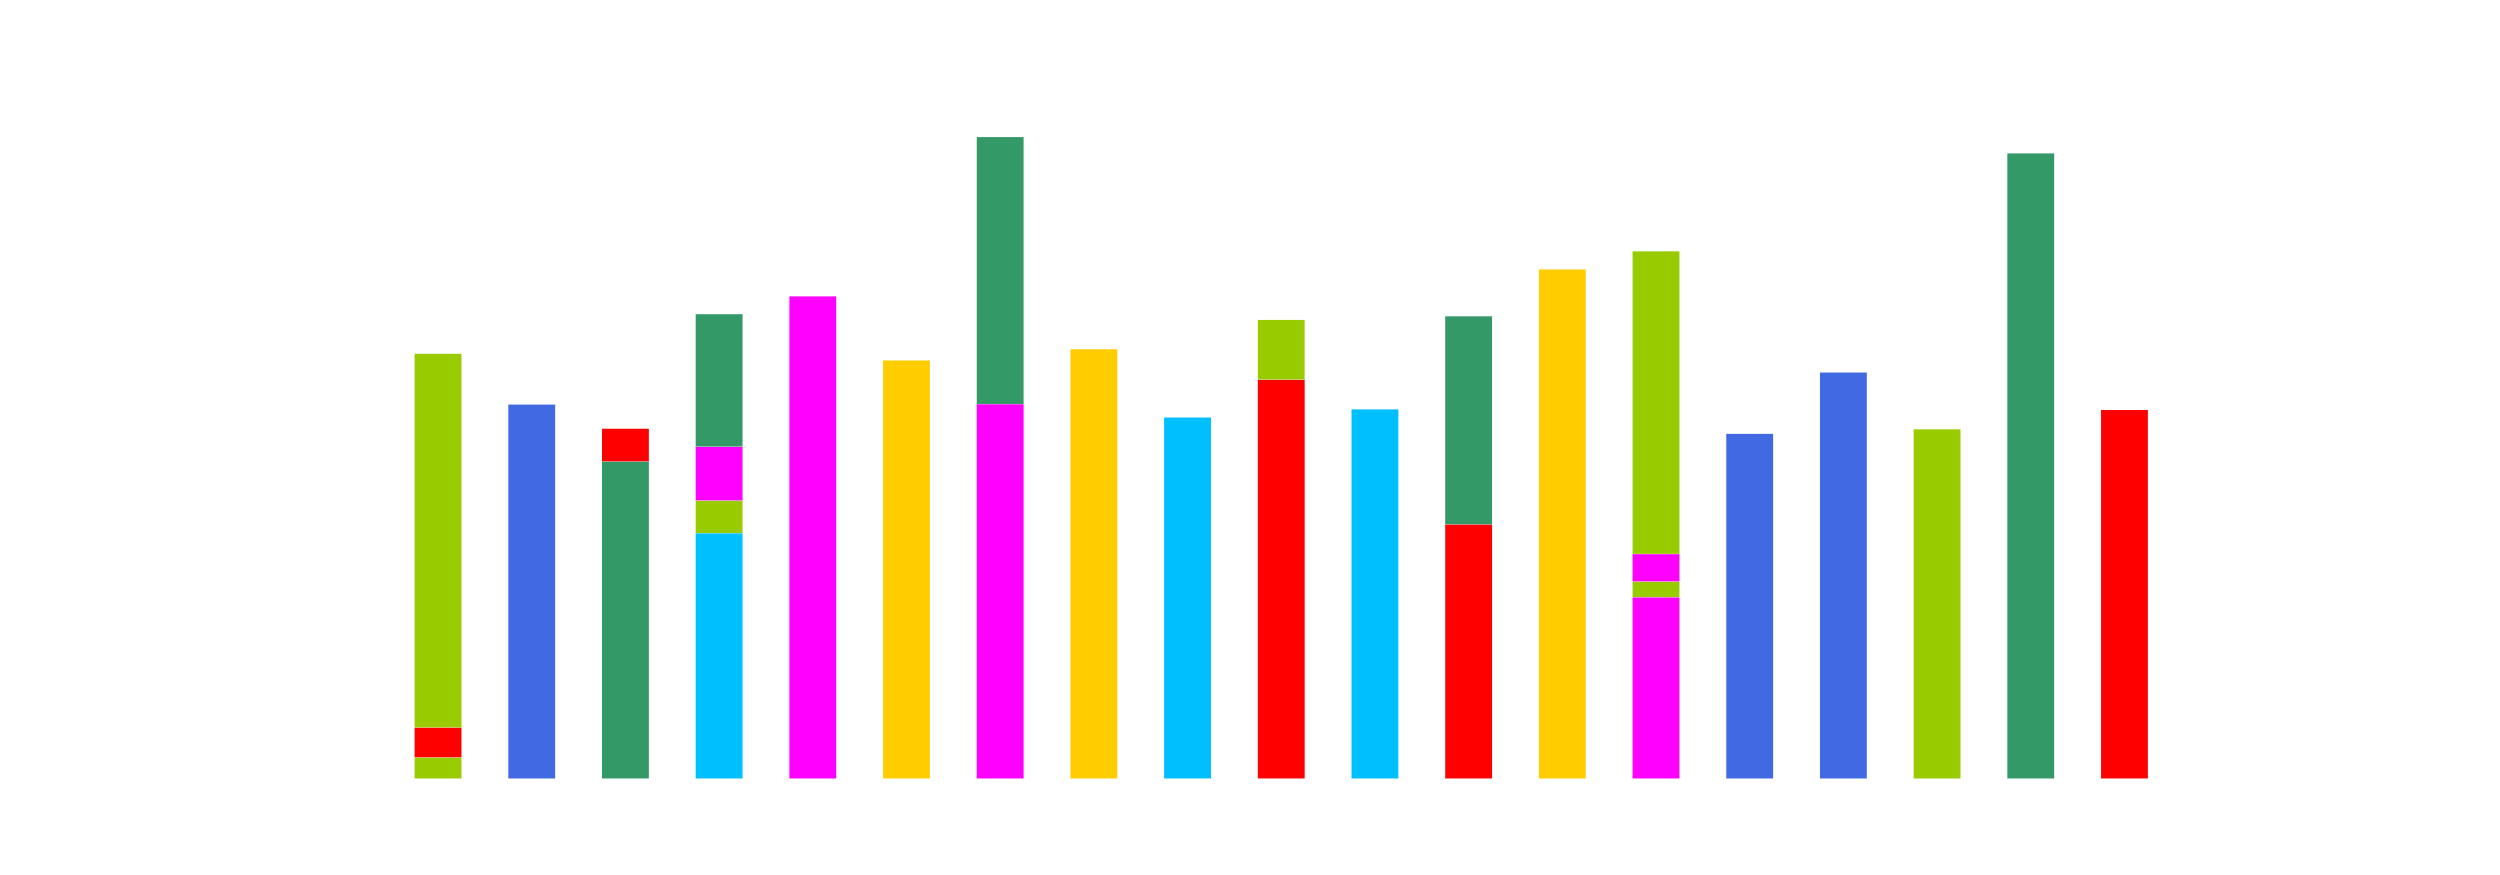 <?xml version="1.0" encoding="utf-8" standalone="no"?>
<!DOCTYPE svg PUBLIC "-//W3C//DTD SVG 1.1//EN"
  "http://www.w3.org/Graphics/SVG/1.1/DTD/svg11.dtd">
<svg height="252pt" version="1.1" viewBox="0 0 720 252" width="720pt" xmlns="http://www.w3.org/2000/svg" xmlns:xlink="http://www.w3.org/1999/xlink">
 <defs>
  <style type="text/css">*{stroke-linecap:butt;stroke-linejoin:round;}</style>
 </defs>
 <g id="figure_1">
  <g id="patch_1">
   <path d="M 0 252 
L 720 252 
L 720 0 
L 0 0 
z
" style="fill:#ffffff;"/>
  </g>
  <g id="axes_1">
   <g id="patch_2">
    <path d="M 90 224.28 
L 648 224.28 
L 648 30.24 
L 90 30.24 
z
" style="fill:#ffffff;"/>
   </g>
   <g id="patch_3">
    <path clip-path="url(#p17a26c6ef8)" d="M 115.364 224.28 
L 136.95 224.28 
L 136.95 223.41 
L 115.364 223.41 
z
" style="fill:none;opacity:0;"/>
   </g>
   <g id="patch_4">
    <path clip-path="url(#p17a26c6ef8)" d="M 142.346 224.28 
L 163.932 224.28 
L 163.932 223.41 
L 142.346 223.41 
z
" style="fill:none;opacity:0;"/>
   </g>
   <g id="patch_5">
    <path clip-path="url(#p17a26c6ef8)" d="M 169.329 224.28 
L 190.915 224.28 
L 190.915 223.41 
L 169.329 223.41 
z
" style="fill:none;opacity:0;"/>
   </g>
   <g id="patch_6">
    <path clip-path="url(#p17a26c6ef8)" d="M 196.311 224.28 
L 217.897 224.28 
L 217.897 223.41 
L 196.311 223.41 
z
" style="fill:none;opacity:0;"/>
   </g>
   <g id="patch_7">
    <path clip-path="url(#p17a26c6ef8)" d="M 223.294 224.28 
L 244.88 224.28 
L 244.88 223.41 
L 223.294 223.41 
z
" style="fill:none;opacity:0;"/>
   </g>
   <g id="patch_8">
    <path clip-path="url(#p17a26c6ef8)" d="M 250.277 224.28 
L 271.863 224.28 
L 271.863 223.41 
L 250.277 223.41 
z
" style="fill:none;opacity:0;"/>
   </g>
   <g id="patch_9">
    <path clip-path="url(#p17a26c6ef8)" d="M 277.259 224.28 
L 298.845 224.28 
L 298.845 223.41 
L 277.259 223.41 
z
" style="fill:none;opacity:0;"/>
   </g>
   <g id="patch_10">
    <path clip-path="url(#p17a26c6ef8)" d="M 304.242 224.28 
L 325.828 224.28 
L 325.828 223.41 
L 304.242 223.41 
z
" style="fill:none;opacity:0;"/>
   </g>
   <g id="patch_11">
    <path clip-path="url(#p17a26c6ef8)" d="M 331.224 224.28 
L 352.81 224.28 
L 352.81 223.41 
L 331.224 223.41 
z
" style="fill:none;opacity:0;"/>
   </g>
   <g id="patch_12">
    <path clip-path="url(#p17a26c6ef8)" d="M 358.207 224.28 
L 379.793 224.28 
L 379.793 223.41 
L 358.207 223.41 
z
" style="fill:none;opacity:0;"/>
   </g>
   <g id="patch_13">
    <path clip-path="url(#p17a26c6ef8)" d="M 385.19 224.28 
L 406.776 224.28 
L 406.776 223.41 
L 385.19 223.41 
z
" style="fill:none;opacity:0;"/>
   </g>
   <g id="patch_14">
    <path clip-path="url(#p17a26c6ef8)" d="M 412.172 224.28 
L 433.758 224.28 
L 433.758 223.41 
L 412.172 223.41 
z
" style="fill:none;opacity:0;"/>
   </g>
   <g id="patch_15">
    <path clip-path="url(#p17a26c6ef8)" d="M 439.155 224.28 
L 460.741 224.28 
L 460.741 223.41 
L 439.155 223.41 
z
" style="fill:none;opacity:0;"/>
   </g>
   <g id="patch_16">
    <path clip-path="url(#p17a26c6ef8)" d="M 466.137 224.28 
L 487.723 224.28 
L 487.723 223.41 
L 466.137 223.41 
z
" style="fill:none;opacity:0;"/>
   </g>
   <g id="patch_17">
    <path clip-path="url(#p17a26c6ef8)" d="M 493.12 224.28 
L 514.706 224.28 
L 514.706 223.41 
L 493.12 223.41 
z
" style="fill:none;opacity:0;"/>
   </g>
   <g id="patch_18">
    <path clip-path="url(#p17a26c6ef8)" d="M 520.103 224.28 
L 541.689 224.28 
L 541.689 223.41 
L 520.103 223.41 
z
" style="fill:none;opacity:0;"/>
   </g>
   <g id="patch_19">
    <path clip-path="url(#p17a26c6ef8)" d="M 547.085 224.28 
L 568.671 224.28 
L 568.671 223.41 
L 547.085 223.41 
z
" style="fill:none;opacity:0;"/>
   </g>
   <g id="patch_20">
    <path clip-path="url(#p17a26c6ef8)" d="M 574.068 224.28 
L 595.654 224.28 
L 595.654 223.41 
L 574.068 223.41 
z
" style="fill:none;opacity:0;"/>
   </g>
   <g id="patch_21">
    <path clip-path="url(#p17a26c6ef8)" d="M 601.05 224.28 
L 622.636 224.28 
L 622.636 223.41 
L 601.05 223.41 
z
" style="fill:none;opacity:0;"/>
   </g>
   <g id="patch_22">
    <path clip-path="url(#p17a26c6ef8)" d="M 119.411 224.193 
L 132.902 224.193 
L 132.902 218.187 
L 119.411 218.187 
z
" style="fill:#99cc00;"/>
   </g>
   <g id="patch_23">
    <path clip-path="url(#p17a26c6ef8)" d="M 119.411 218.1 
L 132.902 218.1 
L 132.902 209.569 
L 119.411 209.569 
z
" style="fill:#ff0000;"/>
   </g>
   <g id="patch_24">
    <path clip-path="url(#p17a26c6ef8)" d="M 119.411 209.482 
L 132.902 209.482 
L 132.902 101.892 
L 119.411 101.892 
z
" style="fill:#99cc00;"/>
   </g>
   <g id="patch_25">
    <path clip-path="url(#p17a26c6ef8)" d="M 146.394 224.193 
L 159.885 224.193 
L 159.885 116.516 
L 146.394 116.516 
z
" style="fill:#4169e1;"/>
   </g>
   <g id="patch_26">
    <path clip-path="url(#p17a26c6ef8)" d="M 173.376 224.193 
L 186.868 224.193 
L 186.868 132.968 
L 173.376 132.968 
z
" style="fill:#339966;"/>
   </g>
   <g id="patch_27">
    <path clip-path="url(#p17a26c6ef8)" d="M 173.376 132.881 
L 186.868 132.881 
L 186.868 123.48 
L 173.376 123.48 
z
" style="fill:#ff0000;"/>
   </g>
   <g id="patch_28">
    <path clip-path="url(#p17a26c6ef8)" d="M 200.359 224.193 
L 213.85 224.193 
L 213.85 153.598 
L 200.359 153.598 
z
" style="fill:#00bfff;"/>
   </g>
   <g id="patch_29">
    <path clip-path="url(#p17a26c6ef8)" d="M 200.359 153.511 
L 213.85 153.511 
L 213.85 144.197 
L 200.359 144.197 
z
" style="fill:#99cc00;"/>
   </g>
   <g id="patch_30">
    <path clip-path="url(#p17a26c6ef8)" d="M 200.359 144.11 
L 213.85 144.11 
L 213.85 128.703 
L 200.359 128.703 
z
" style="fill:#ff00ff;"/>
   </g>
   <g id="patch_31">
    <path clip-path="url(#p17a26c6ef8)" d="M 200.359 128.616 
L 213.85 128.616 
L 213.85 90.489 
L 200.359 90.489 
z
" style="fill:#339966;"/>
   </g>
   <g id="patch_32">
    <path clip-path="url(#p17a26c6ef8)" d="M 227.341 224.193 
L 240.833 224.193 
L 240.833 85.354 
L 227.341 85.354 
z
" style="fill:#ff00ff;"/>
   </g>
   <g id="patch_33">
    <path clip-path="url(#p17a26c6ef8)" d="M 254.324 224.193 
L 267.815 224.193 
L 267.815 103.807 
L 254.324 103.807 
z
" style="fill:#ffcc00;"/>
   </g>
   <g id="patch_34">
    <path clip-path="url(#p17a26c6ef8)" d="M 281.307 224.193 
L 294.798 224.193 
L 294.798 116.429 
L 281.307 116.429 
z
" style="fill:#ff00ff;"/>
   </g>
   <g id="patch_35">
    <path clip-path="url(#p17a26c6ef8)" d="M 281.307 116.342 
L 294.798 116.342 
L 294.798 39.48 
L 281.307 39.48 
z
" style="fill:#339966;"/>
   </g>
   <g id="patch_36">
    <path clip-path="url(#p17a26c6ef8)" d="M 308.289 224.193 
L 321.78 224.193 
L 321.78 100.587 
L 308.289 100.587 
z
" style="fill:#ffcc00;"/>
   </g>
   <g id="patch_37">
    <path clip-path="url(#p17a26c6ef8)" d="M 335.272 224.193 
L 348.763 224.193 
L 348.763 120.259 
L 335.272 120.259 
z
" style="fill:#00bfff;"/>
   </g>
   <g id="patch_38">
    <path clip-path="url(#p17a26c6ef8)" d="M 362.254 224.193 
L 375.746 224.193 
L 375.746 109.378 
L 362.254 109.378 
z
" style="fill:#ff0000;"/>
   </g>
   <g id="patch_39">
    <path clip-path="url(#p17a26c6ef8)" d="M 362.254 109.291 
L 375.746 109.291 
L 375.746 92.143 
L 362.254 92.143 
z
" style="fill:#99cc00;"/>
   </g>
   <g id="patch_40">
    <path clip-path="url(#p17a26c6ef8)" d="M 389.237 224.193 
L 402.728 224.193 
L 402.728 117.909 
L 389.237 117.909 
z
" style="fill:#00bfff;"/>
   </g>
   <g id="patch_41">
    <path clip-path="url(#p17a26c6ef8)" d="M 416.22 224.193 
L 429.711 224.193 
L 429.711 151.074 
L 416.22 151.074 
z
" style="fill:#ff0000;"/>
   </g>
   <g id="patch_42">
    <path clip-path="url(#p17a26c6ef8)" d="M 416.22 150.987 
L 429.711 150.987 
L 429.711 91.099 
L 416.22 91.099 
z
" style="fill:#339966;"/>
   </g>
   <g id="patch_43">
    <path clip-path="url(#p17a26c6ef8)" d="M 443.202 224.193 
L 456.693 224.193 
L 456.693 77.606 
L 443.202 77.606 
z
" style="fill:#ffcc00;"/>
   </g>
   <g id="patch_44">
    <path clip-path="url(#p17a26c6ef8)" d="M 470.185 224.193 
L 483.676 224.193 
L 483.676 172.052 
L 470.185 172.052 
z
" style="fill:#ff00ff;"/>
   </g>
   <g id="patch_45">
    <path clip-path="url(#p17a26c6ef8)" d="M 470.185 171.965 
L 483.676 171.965 
L 483.676 167.526 
L 470.185 167.526 
z
" style="fill:#99cc00;"/>
   </g>
   <g id="patch_46">
    <path clip-path="url(#p17a26c6ef8)" d="M 470.185 167.439 
L 483.676 167.439 
L 483.676 159.604 
L 470.185 159.604 
z
" style="fill:#ff00ff;"/>
   </g>
   <g id="patch_47">
    <path clip-path="url(#p17a26c6ef8)" d="M 470.185 159.517 
L 483.676 159.517 
L 483.676 72.384 
L 470.185 72.384 
z
" style="fill:#99cc00;"/>
   </g>
   <g id="patch_48">
    <path clip-path="url(#p17a26c6ef8)" d="M 497.167 224.193 
L 510.659 224.193 
L 510.659 124.96 
L 497.167 124.96 
z
" style="fill:#4169e1;"/>
   </g>
   <g id="patch_49">
    <path clip-path="url(#p17a26c6ef8)" d="M 524.15 224.193 
L 537.641 224.193 
L 537.641 107.289 
L 524.15 107.289 
z
" style="fill:#4169e1;"/>
   </g>
   <g id="patch_50">
    <path clip-path="url(#p17a26c6ef8)" d="M 551.132 224.193 
L 564.624 224.193 
L 564.624 123.654 
L 551.132 123.654 
z
" style="fill:#99cc00;"/>
   </g>
   <g id="patch_51">
    <path clip-path="url(#p17a26c6ef8)" d="M 578.115 224.193 
L 591.606 224.193 
L 591.606 44.181 
L 578.115 44.181 
z
" style="fill:#339966;"/>
   </g>
   <g id="patch_52">
    <path clip-path="url(#p17a26c6ef8)" d="M 605.098 224.193 
L 618.589 224.193 
L 618.589 118.083 
L 605.098 118.083 
z
" style="fill:#ff0000;"/>
   </g>
   <g id="matplotlib.axis_1"/>
   <g id="matplotlib.axis_2"/>
  </g>
 </g>
 <defs>
  <clipPath id="p17a26c6ef8">
   <rect height="194.04" width="558" x="90" y="30.24"/>
  </clipPath>
 </defs>
</svg>
